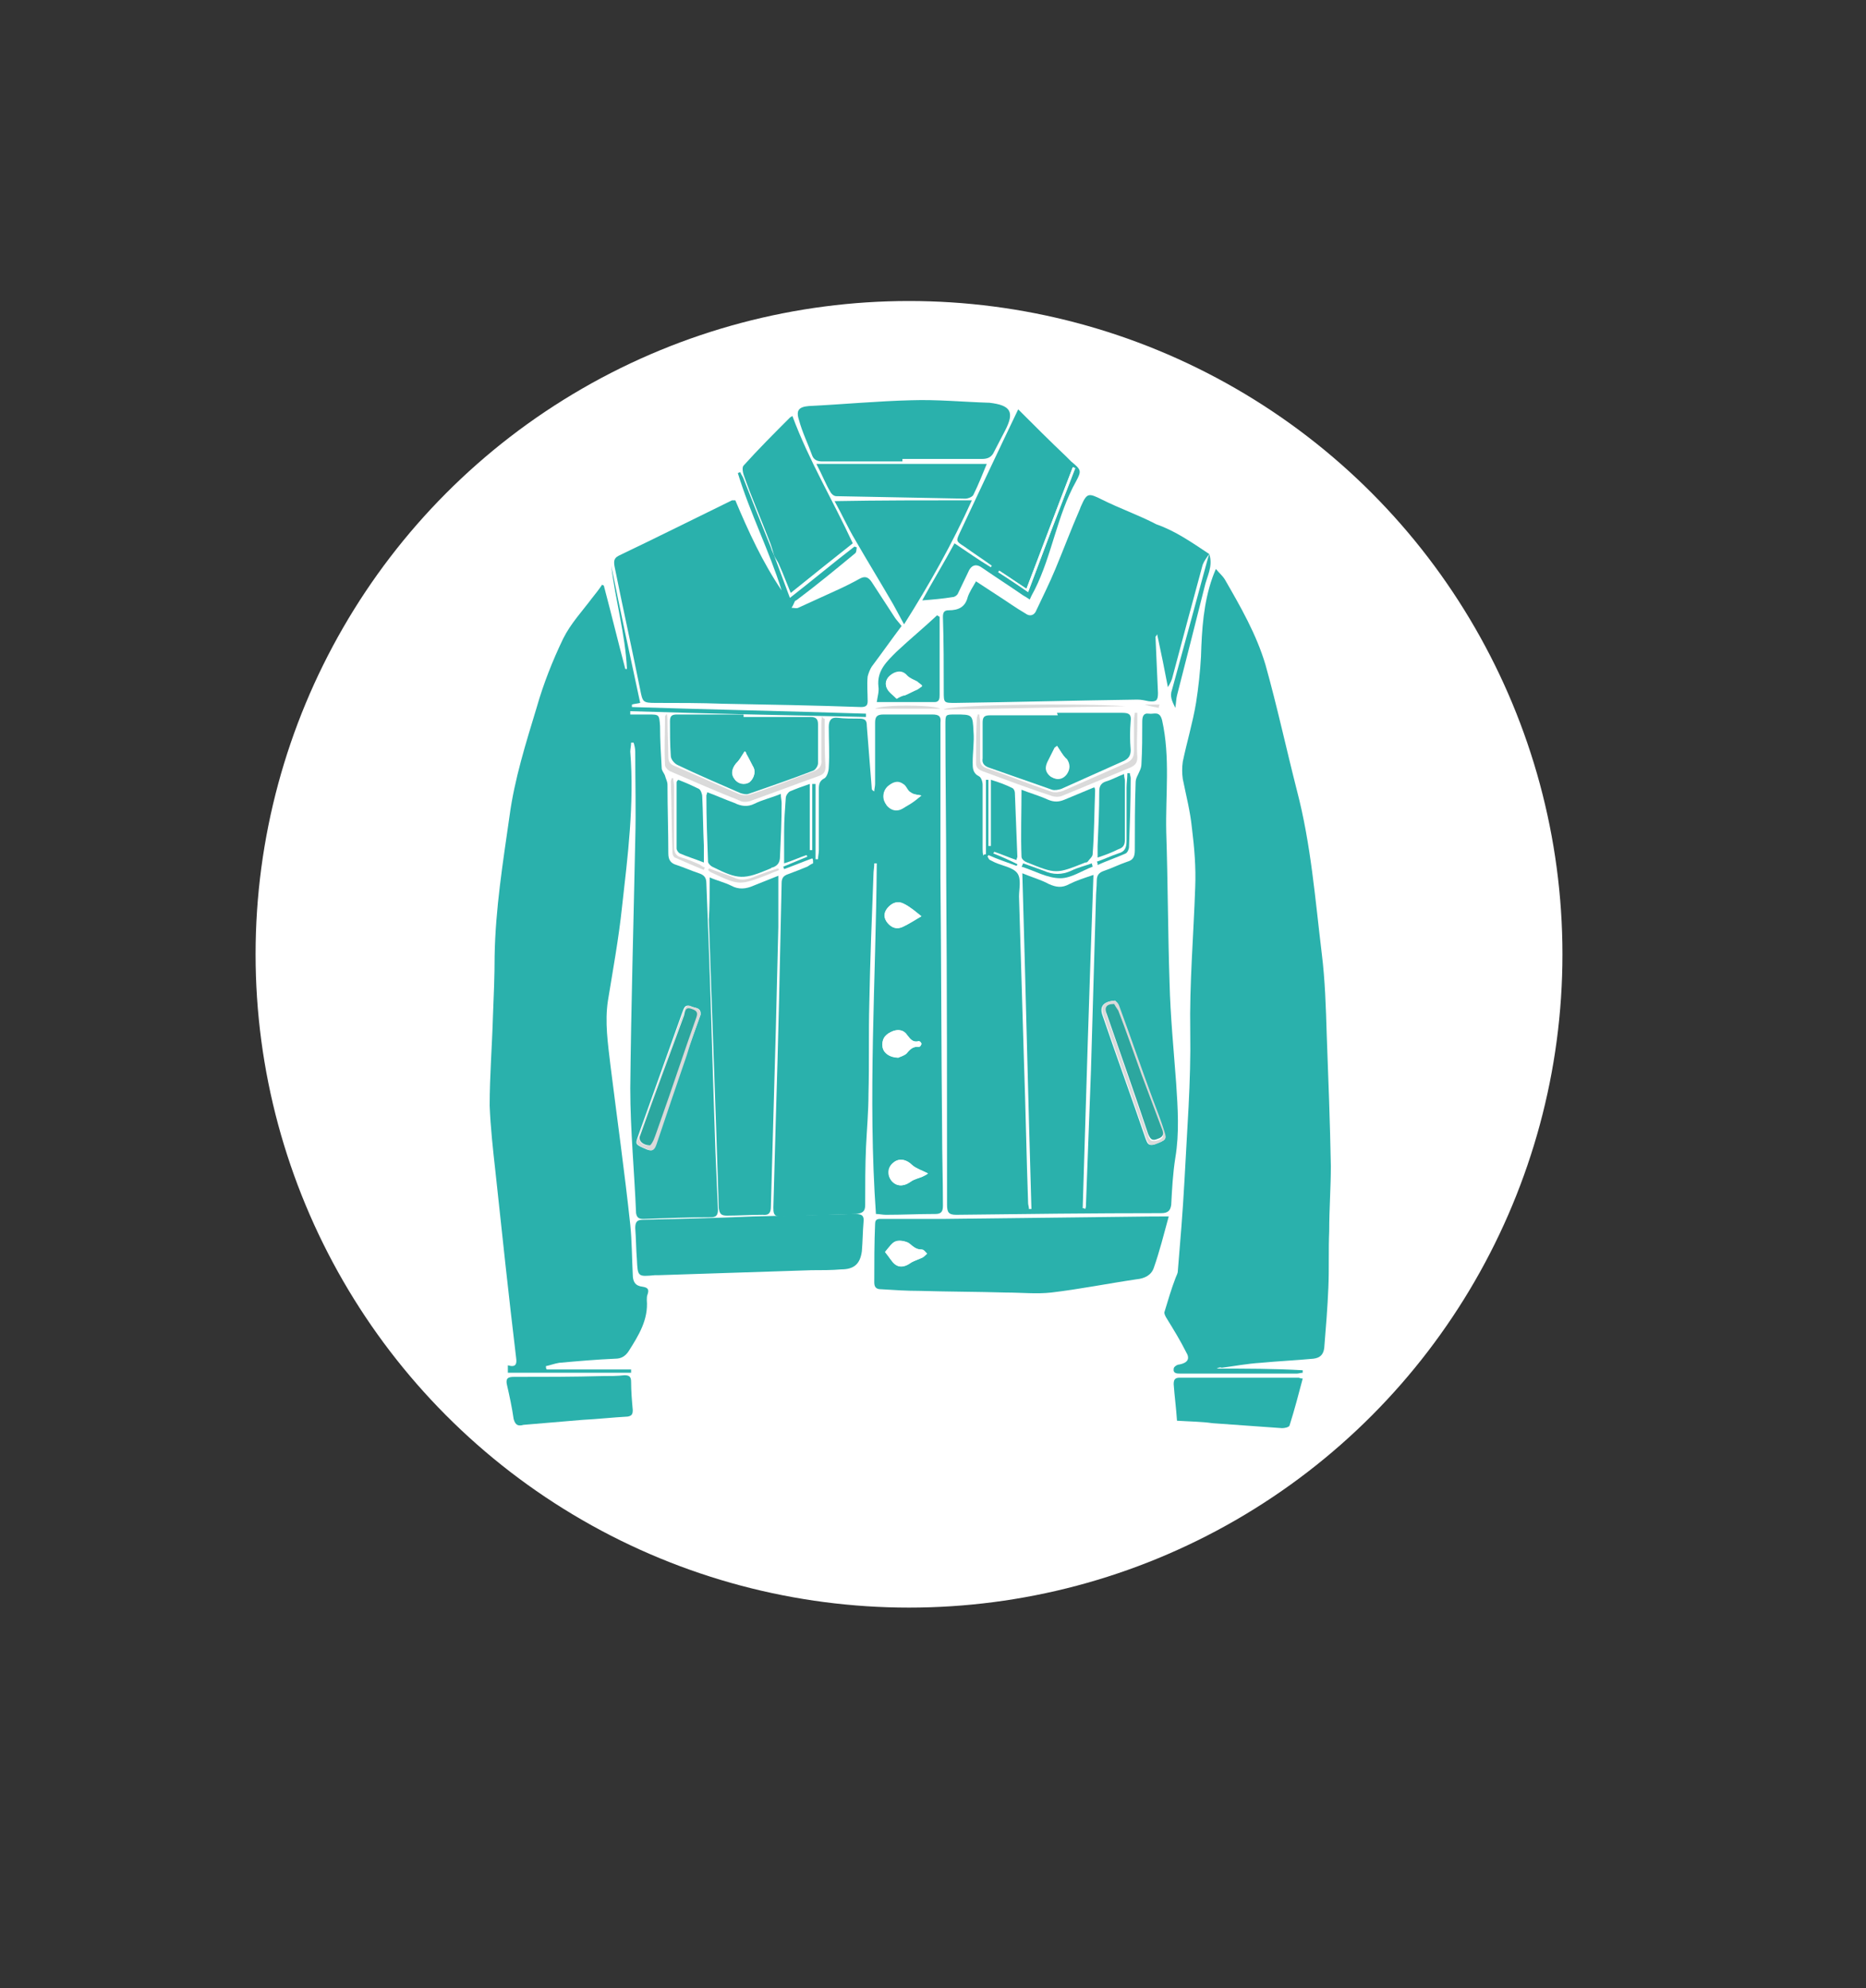 <?xml version="1.0" encoding="utf-8"?>
<!-- Generator: Adobe Illustrator 24.1.1, SVG Export Plug-In . SVG Version: 6.00 Build 0)  -->
<svg version="1.1" id="Capa_1" xmlns="http://www.w3.org/2000/svg" xmlns:xlink="http://www.w3.org/1999/xlink" x="0px" y="0px"
	 viewBox="0 0 225.6 240.4" style="enable-background:new 0 0 225.6 240.4;" xml:space="preserve">
<rect x="0" y="0" width="225.6" height="240.4" fill="#333333" stroke="none"/>
<style type="text/css">
	.st0{fill:#FFFFFF;}
	.st1{fill:#2AB1AC;}
	.st2{fill:#DADADA;}
	.st3{fill:#2CA79F;}
</style>
<circle class="st0" cx="109.9" cy="115.4" r="79"/>
<g>
	<path class="st1" d="M73,70.8c0.9,3.4,1.7,6.7,2.6,10.1c0.1,0,0.2,0,0.2,0c-0.2-4.2-1.4-8.3-1.9-12.5c1.1,5.5,2.3,11,3.5,16.6
		c-0.4,0.1-0.7,0.1-1,0.2c0,0.1,0,0.2,0,0.3c9.4,0.3,18.9,0.5,28.3,0.8c0,0.1,0,0.3,0,0.4c-9.5-0.2-19-0.4-28.5-0.7
		c0,0.1,0,0.3,0,0.4c0.7,0,1.4,0,2.2,0c1.3,0,1.3,0,1.4,1.4c0,1.7,0.1,3.4,0.2,5.1c0,0.3,0.3,0.6,0.4,0.9c0.1,0.4,0.3,0.7,0.3,1.1
		c0,2.8,0.1,5.6,0.1,8.3c0,0.8,0.3,1.2,1,1.4c0.9,0.3,1.8,0.7,2.7,1c0.6,0.2,0.9,0.5,0.9,1.2c0.1,2.6,0.2,5.2,0.3,7.8
		c0.3,8.2,0.5,16.5,0.8,24.7c0.1,2.3,0.2,4.6,0.3,7c0,0.6-0.2,0.9-0.8,0.9c-2.7,0-5.4,0.1-8.2,0.2c-0.5,0-0.8-0.1-0.9-0.7
		c-0.2-5-0.7-10.1-0.7-15.1c0.1-10,0.4-20,0.6-30c0.1-3.6,0-7.1,0-10.7c0-0.4-0.1-0.8-0.2-1.1c-0.1,0-0.2,0-0.3,0
		c0,0.4-0.1,0.8-0.1,1.1c0.5,6.3-0.3,12.6-1,18.8c-0.4,3.8-1.1,7.6-1.7,11.3c-0.4,2.6,0,5.2,0.3,7.8c0.8,6.4,1.7,12.8,2.4,19.3
		c0.2,2,0.2,4,0.3,6c0,0.9,0.3,1.4,1.2,1.5c0.6,0.1,0.8,0.3,0.6,0.9c-0.1,0.2-0.1,0.5-0.1,0.7c0.2,2.4-1,4.3-2.2,6.2
		c-0.4,0.6-0.9,0.9-1.6,0.9c-2.3,0.1-4.6,0.3-6.8,0.5c-0.6,0.1-1.1,0.3-1.6,0.4c0,0.1,0,0.3,0.1,0.4c3.4,0,6.8,0,10.2,0
		c0,0.1,0,0.2,0,0.4c-4.9,0-9.9,0-14.9,0c0-0.2,0-0.5,0-0.9c1,0.3,1.1-0.2,1-0.9c-0.9-7.5-1.7-15-2.5-22.5c-0.3-2.7-0.6-5.4-0.7-8
		c0-3.6,0.3-7.3,0.4-10.9c0.1-2.4,0.2-4.8,0.2-7.2c0.1-5.7,1-11.3,1.8-16.9c0.6-4.5,2-8.9,3.3-13.2c0.8-2.8,1.9-5.6,3.2-8.3
		c0.9-1.8,2.3-3.3,3.5-4.9c0.4-0.5,0.8-1,1.2-1.6C72.8,70.7,72.9,70.8,73,70.8z M84.7,122.7c0.1-0.9-0.7-0.8-1.2-1
		c-0.7-0.3-0.8,0.2-1,0.7c-1.8,5-3.6,10.1-5.4,15.1c-0.3,0.9-0.3,0.9,1.1,1.5c0.8,0.3,0.9-0.1,1.1-0.7c1.2-3.5,2.4-7,3.6-10.6
		C83.5,126,84.1,124.4,84.7,122.7z"/>
	<path class="st1" d="M147.1,165.5c3.5,0,7,0,10.4,0.2c0,0.1,0,0.2,0,0.3c-0.2,0-0.5,0.1-0.7,0.1c-4.7,0-9.4,0-14.1,0
		c-0.4,0-0.9,0-0.8-0.6c0-0.2,0.4-0.5,0.7-0.5c1-0.2,1.3-0.7,0.8-1.5c-0.7-1.4-1.5-2.7-2.3-4c-0.2-0.3-0.4-0.7-0.3-0.9
		c0.4-1.3,0.8-2.7,1.3-4c0.1-0.3,0.3-0.6,0.3-0.9c0.3-3.6,0.6-7.2,0.8-10.9c0.3-6,0.8-12,0.7-18c-0.1-5.9,0.4-11.6,0.6-17.5
		c0.1-2.4-0.1-4.8-0.4-7.2c-0.2-2-0.7-3.9-1.1-5.9c-0.1-0.7-0.1-1.4,0-2.1c0.5-2.4,1.2-4.7,1.6-7.1c0.3-1.9,0.5-3.8,0.6-5.6
		c0.1-3.3,0.3-6.5,1.4-9.6c0.1-0.3,0.2-0.5,0.4-1c0.4,0.5,0.8,0.8,1.1,1.3c1.9,3.3,3.8,6.6,4.9,10.3c1.4,5,2.5,10.1,3.8,15.2
		c1.7,6.5,2.2,13.1,3,19.7c0.4,3.2,0.5,6.5,0.6,9.8c0.2,5.3,0.4,10.6,0.5,15.9c0,2.6-0.2,5.2-0.2,7.9c-0.1,2.3,0,4.5-0.1,6.8
		c-0.1,2.4-0.3,4.9-0.5,7.3c-0.1,0.8-0.5,1.2-1.3,1.3c-2.1,0.2-4.3,0.3-6.4,0.5c-1.6,0.1-3.2,0.4-4.7,0.6
		C147.5,165.3,147.3,165.4,147.1,165.5z"/>
	<path class="st1" d="M119.2,103.3c0-3,0-6,0-9c0.1,0,0.2,0,0.3,0c0,2.7,0,5.3,0,8c0.1,0,0.2,0,0.3,0c0-2.6,0-5.2,0-8
		c1,0.3,1.8,0.6,2.6,1c0.2,0.1,0.3,0.4,0.3,0.6c0.1,2.6,0.2,5.1,0.3,7.7c0,0.1-0.1,0.2-0.1,0.4c-0.9-0.3-1.8-0.7-2.7-1
		c0,0.1-0.1,0.1-0.1,0.2c1,0.4,1.9,0.8,2.9,1.3c0,0.1-0.1,0.2-0.1,0.2c-1.1-0.4-2.3-0.8-3.4-1.3c0,0.1-0.1,0.1-0.1,0.2
		c0.1,0.1,0.1,0.3,0.3,0.4c0.2,0.1,0.4,0.2,0.6,0.3c0.9,0.4,2.2,0.6,2.7,1.3c0.5,0.7,0.2,1.9,0.2,2.8c0.2,6.7,0.4,13.3,0.6,20
		c0.2,5.7,0.3,11.4,0.5,17.1c0,0.2,0.1,0.4,0.1,0.7c0.1,0,0.2,0,0.3,0c-0.4-13.5-0.7-27-1.1-40.6c1.2,0.5,2.3,0.8,3.2,1.3
		c0.9,0.4,1.6,0.5,2.5,0c0.8-0.4,1.7-0.7,2.9-1.1c-0.5,13.6-0.9,26.9-1.3,40.3c0.1,0,0.2,0,0.3,0.1c0.1-0.2,0.1-0.4,0.1-0.7
		c0.2-5.4,0.4-10.7,0.6-16.1c0.2-6.9,0.4-13.8,0.6-20.7c0-0.7,0.1-1.5,0.1-2.2c0-0.7,0.3-1,0.9-1.2c0.9-0.3,1.9-0.8,2.8-1.1
		c0.7-0.2,0.9-0.6,0.9-1.4c0-2.7,0-5.5,0.1-8.2c0-0.5,0.3-0.9,0.5-1.4c0.1-0.2,0.2-0.5,0.2-0.8c0.1-1.7,0.1-3.4,0.1-5.1
		c0-0.6,0.1-1.1,0.8-1c0.6,0.1,1.3-0.4,1.6,0.8c1,4.5,0.4,9,0.5,13.5c0.2,6.1,0.2,12.2,0.4,18.2c0.1,4.1,0.5,8.1,0.8,12.2
		c0.2,3,0.4,6-0.1,9c-0.3,1.9-0.4,3.8-0.5,5.7c-0.1,0.7-0.4,1-1.2,1c-8.3,0-16.6,0.1-24.8,0.2c-0.9,0-1.1-0.3-1.1-1.2
		c0-13,0-26-0.1-39.1c0-6.3-0.1-12.6-0.1-19c0-1.2,0-1.2,1.2-1.2c2.1,0,2.1,0,2.2,2.1c0.1,1.2-0.1,2.4-0.1,3.7c0,0.7,0,1.3,0.8,1.7
		c0.2,0.1,0.4,0.6,0.4,1c0,2.6,0,5.1,0,7.7c0,0.3,0,0.6,0.1,0.9C118.9,103.3,119.1,103.3,119.2,103.3z M134.8,121
		c-1.4,0.1-1.9,0.7-1.5,1.8c1.7,5,3.5,9.9,5.2,14.9c0.2,0.5,0.3,0.9,1,0.7c1.4-0.5,1.6-0.6,1.2-1.5c-0.5-1.3-0.9-2.6-1.4-3.9
		c-1.4-3.8-2.7-7.6-4.1-11.4C135.2,121.3,134.9,121.1,134.8,121z"/>
	<path class="st1" d="M98.2,103.8c-1.1,0.4-2.3,0.9-3.4,1.3c0-0.1-0.1-0.2-0.1-0.3c1-0.4,1.9-0.8,2.9-1.2c0-0.1-0.1-0.2-0.1-0.2
		c-0.9,0.3-1.7,0.7-2.7,1c0-1.4,0-2.6,0-3.8c0-1.4,0.1-2.7,0.2-4.1c0-0.3,0.3-0.7,0.5-0.8c0.7-0.3,1.5-0.6,2.4-0.9c0,2.8,0,5.4,0,8
		c0.1,0,0.2,0,0.3,0c0-2.7,0-5.3,0-8c0.1,0,0.3,0,0.4,0c0,3,0,6.1,0,9.1c0.1,0,0.2,0,0.3,0c0-0.4,0.1-0.7,0.1-1.1c0-2.5,0-4.9,0-7.4
		c0-0.6,0.1-1,0.7-1.3c0.3-0.2,0.5-0.9,0.5-1.3c0.1-1.6,0-3.3,0-4.9c0-0.8,0.3-1.2,1.1-1.1c0.8,0.1,1.7,0.1,2.6,0.1
		c0.7,0,0.9,0.2,0.9,0.9c0.2,2.5,0.4,5.1,0.6,7.6c0,0.1,0.1,0.2,0.3,0.3c0-0.3,0.1-0.6,0.1-0.9c0-2.5,0-5,0-7.4c0-0.7,0.2-1,1-1
		c2,0,3.9,0,5.9,0c0.8,0,1.1,0.2,1,1c0,6.2,0,12.5,0,18.7c0.1,10.2,0.1,20.3,0.2,30.5c0,3.1,0.1,6.1,0.1,9.2c0,0.7-0.2,1-0.9,1
		c-2,0-4,0.1-6,0.1c-0.4,0-0.8-0.1-1.2-0.1c-1-14.2,0-28.3,0.1-42.4c-0.1,0-0.2,0-0.3,0c0,0.5-0.1,0.9-0.1,1.4
		c-0.2,5.2-0.4,10.3-0.5,15.5c-0.1,3.7,0,7.3-0.1,11c0,2.1-0.2,4.3-0.3,6.4c-0.1,2.3-0.1,4.6-0.1,7c0,0.8-0.3,1-1.1,1.1
		c-3.1,0.1-6.1,0.2-9.2,0.3c-0.8,0-0.8-0.5-0.8-1.1c0.1-3.6,0.2-7.2,0.3-10.8c0.3-9.5,0.5-18.9,0.7-28.4c0-0.6,0.2-0.9,0.8-1.1
		c0.8-0.3,1.6-0.6,2.3-0.9c0.2-0.1,0.4-0.3,0.7-0.4C98.3,104,98.3,103.9,98.2,103.8z M111.4,96.2c-0.5-0.1-0.9-0.1-1.3-0.4
		c-0.4-0.2-0.5-0.8-0.9-1c-0.7-0.5-1.3-0.2-1.9,0.3c-0.6,0.6-0.7,1.6-0.1,2.2c0.5,0.6,1.2,0.8,1.9,0.4
		C109.9,97.4,110.6,96.9,111.4,96.2z M112.2,141.9c-0.8-0.4-1.5-0.6-1.9-1c-0.7-0.7-1.6-0.9-2.3-0.3c-0.6,0.6-0.7,1.6-0.2,2.2
		c0.6,0.7,1.4,0.7,2.3,0.1c0.4-0.3,0.9-0.4,1.4-0.6C111.7,142.2,112,142.1,112.2,141.9z M108.6,127.9c0.2-0.1,0.7-0.2,1-0.5
		c0.4-0.5,0.8-0.9,1.5-0.8c0.1,0,0.3-0.2,0.3-0.4c0-0.1-0.2-0.3-0.3-0.3c-0.7,0.2-1-0.2-1.4-0.7c-0.5-0.7-1.2-0.8-2-0.4
		c-0.8,0.4-1.1,0.9-1,1.8C106.8,127.3,107.5,127.8,108.6,127.9z M111.4,110.8c-0.7-0.5-1.3-1.1-2.1-1.5c-0.7-0.4-1.4-0.2-2,0.5
		c-0.5,0.6-0.4,1.3,0,1.8c0.5,0.6,1.1,0.8,1.8,0.5C110,111.7,110.7,111.2,111.4,110.8z"/>
	<path class="st1" d="M93.6,67.2c0.6,1.6,1.2,3.2,1.9,5.1c2.7-2.1,5.2-4.2,7.8-6.2c0.1,0,0.2,0.1,0.3,0.1c-0.1,0.2,0,0.5-0.2,0.7
		c-2.3,1.9-4.6,3.8-7,5.6c-0.1,0.1-0.2,0.1-0.3,0.2c-0.1,0.2-0.2,0.5-0.4,0.8c0.3,0,0.6,0.1,0.8,0c1.5-0.7,3.1-1.4,4.6-2.1
		c0.9-0.4,1.9-0.9,2.8-1.4c0.7-0.4,1.1-0.2,1.5,0.4c0.9,1.4,1.9,2.9,2.8,4.3c0.2,0.3,0.5,0.6,0.8,1c-1.2,1.6-2.4,3.3-3.6,4.9
		c-0.2,0.3-0.4,0.8-0.5,1.2c-0.1,1,0,2,0,3c0,0.5-0.2,0.7-0.8,0.7c-5.6-0.2-11.1-0.3-16.7-0.4c-2.7-0.1-5.4-0.1-8.1-0.1
		c-1.6,0-1.6-0.1-1.9-1.6c-1-5-2.1-9.9-3.1-14.9c-0.1-0.6-0.1-1,0.5-1.3c4.6-2.2,9.2-4.5,13.7-6.7c0.1,0,0.2,0,0.4,0
		c1.6,3.8,3.3,7.5,5.6,10.9c-1.5-4.8-3.8-9.3-5.3-14.2c0.1,0,0.2-0.1,0.3-0.1c0.1,0.3,0.3,0.5,0.4,0.8c1.1,2.8,2.2,5.6,3.3,8.3
		C93.3,66.6,93.5,66.9,93.6,67.2L93.6,67.2z"/>
	<path class="st1" d="M146.2,67c-0.3,0.4-0.6,0.8-0.8,1.3c-1.2,4.4-2.4,8.9-3.6,13.4c-0.1,0.5-0.3,0.9-0.6,1.4
		c-0.4-2.1-0.8-4.1-1.3-6.4c-0.1,0.2-0.2,0.3-0.2,0.3c0.1,2.3,0.2,4.5,0.3,6.8c0,0.9-0.2,1.1-1.1,1c-0.5-0.1-0.9-0.2-1.4-0.2
		c-7.3,0.1-14.7,0.3-22,0.4c-1.4,0-1.4,0-1.4-1.4c0-3,0-6-0.1-9c0-0.6,0.2-0.8,0.7-0.8c1.2,0,2-0.4,2.3-1.6c0.2-0.6,0.6-1.2,1-1.9
		c0.9,0.6,1.7,1.1,2.6,1.7c1.1,0.7,2.2,1.5,3.4,2.2c0.4,0.3,0.9,0.3,1.2-0.2c0.8-1.7,1.7-3.5,2.4-5.2c1-2.4,1.9-4.8,2.9-7.1
		c0.1-0.2,0.1-0.3,0.2-0.5c0.7-1.6,0.9-1.6,2.5-0.8c2.2,1.1,4.5,1.9,6.6,3C142.1,64.2,144.1,65.6,146.2,67L146.2,67z"/>
	<path class="st1" d="M85.8,106.1c0.9,0.4,1.8,0.6,2.6,1c0.9,0.5,1.8,0.4,2.7,0c1-0.4,2-0.8,3-1.2c0,2.2,0,4.2,0,6.2
		c-0.1,4.1-0.2,8.2-0.3,12.3c-0.2,7.2-0.4,14.3-0.6,21.5c0,0.7-0.2,1.1-1,1c-1.4,0-2.9,0.1-4.3,0.1c-0.7,0-0.9-0.2-1-0.9
		c-0.1-3.1-0.2-6.1-0.3-9.2c-0.3-8.6-0.6-17.1-0.9-25.7C85.8,109.6,85.8,107.9,85.8,106.1z"/>
	<path class="st1" d="M141.3,147.1c-0.6,2.2-1.1,4.2-1.8,6.2c-0.3,0.9-1.1,1.3-2.1,1.4c-3.4,0.5-6.9,1.2-10.3,1.6
		c-1.8,0.2-3.6,0-5.5,0c-3.5-0.1-7-0.1-10.4-0.2c-1.6,0-3.1-0.1-4.7-0.2c-0.5,0-0.8-0.2-0.8-0.8c0-2.4,0-4.8,0.1-7.1
		c0-0.7,0.5-0.6,0.9-0.6c2.4,0,4.8,0,7.2,0c8.5-0.1,17-0.2,25.5-0.3C140,147.1,140.5,147.1,141.3,147.1z M107,151.4
		c0.5,0.6,0.8,1.2,1.2,1.5c0.5,0.4,1.1,0.3,1.7-0.1c0.4-0.3,1-0.4,1.5-0.7c0.2-0.1,0.4-0.3,0.6-0.5c-0.2-0.2-0.4-0.5-0.6-0.5
		c-0.7,0-1-0.3-1.5-0.7c-0.4-0.3-1.1-0.5-1.6-0.3C107.9,150.2,107.5,150.8,107,151.4z"/>
	<path class="st1" d="M123.1,49.5c2,2,3.9,3.9,5.8,5.7c0.2,0.2,0.4,0.4,0.6,0.6c1.2,1,1.3,1.1,0.6,2.4c-2.3,4.1-2.9,8.9-5,13.1
		c-0.2,0.4-0.4,0.7-0.6,1.2c-0.3-0.2-0.6-0.4-0.8-0.5c-1.6-1.1-3.3-2.2-4.9-3.3c-0.8-0.6-1.4-0.4-1.8,0.6c-0.4,0.8-0.8,1.7-1.2,2.5
		c-0.1,0.2-0.4,0.4-0.6,0.4c-1.2,0.2-2.4,0.3-3.7,0.4c1.2-2.2,2.6-4.5,3.9-6.9c1.5,1,2.9,2,4.4,2.9c0-0.1,0.1-0.1,0.1-0.2
		c-1.1-0.8-2.2-1.5-3.3-2.3c-1.1-0.7-1-0.7-0.5-1.8C118.4,59.4,120.7,54.5,123.1,49.5z M124.3,71.6c1.9-5.1,3.8-10.1,5.7-15
		c-0.1,0-0.2-0.1-0.3-0.1c-1.9,4.9-3.7,9.8-5.6,14.7c-1.2-0.8-2.2-1.5-3.3-2.2c0,0.1-0.1,0.1-0.1,0.2
		C121.9,69.9,123,70.7,124.3,71.6z"/>
	<path class="st1" d="M98.1,153.6c-6.1,0.2-12.3,0.4-18.4,0.6c-0.2,0-0.3,0-0.5,0c-2.1,0.2-2.1,0.2-2.2-1.9
		c-0.1-1.2-0.1-2.5-0.2-3.8c0-0.7,0.2-1,0.9-1c4.4-0.1,8.8-0.2,13.3-0.4c4.2-0.1,8.3-0.2,12.4-0.3c0.8,0,1.1,0.2,1,1
		c-0.1,1.2-0.1,2.3-0.2,3.5c-0.2,1.5-0.9,2.2-2.5,2.2C100.6,153.6,99.3,153.6,98.1,153.6C98.1,153.6,98.1,153.6,98.1,153.6z"/>
	<path class="st1" d="M109.1,55.8c-3.2,0-6.5,0-9.7,0c-0.6,0-1-0.2-1.2-0.7c-0.5-1.4-1.2-2.8-1.6-4.3c-0.4-1.2,0-1.6,1.2-1.7
		c4.1-0.2,8.3-0.6,12.4-0.7c3.1-0.1,6.2,0.2,9.3,0.3c0,0,0.1,0,0.1,0c2.6,0.3,3.1,1.1,1.9,3.4c-0.4,0.8-0.9,1.7-1.3,2.5
		c-0.3,0.7-0.8,0.9-1.5,0.9c-3.2,0-6.4,0-9.6,0C109.1,55.7,109.1,55.7,109.1,55.8z"/>
	<path class="st1" d="M93.6,67.2c-0.2-0.7-0.4-1.4-0.7-2.1c-1-2.6-2.1-5.1-3-7.7c-0.1-0.3-0.2-0.9,0-1.1c1.8-2,3.7-3.9,5.6-5.8
		c0.1-0.1,0.2-0.1,0.3-0.2c2,5.4,4.9,10.2,7.3,15.4c-2.4,1.9-4.9,3.9-7.5,6c-0.5-1.2-0.9-2.3-1.4-3.4C94.1,68,93.8,67.6,93.6,67.2
		C93.6,67.2,93.6,67.2,93.6,67.2z"/>
	<path class="st1" d="M89.9,86.7c2.7,0,5.4,0,8.1,0c0.7,0,0.9,0.3,0.9,0.9c0,1.6,0,3.1,0,4.7c0,0.3-0.3,0.8-0.6,0.9
		c-2.6,1-5.2,1.9-7.8,2.8c-0.3,0.1-0.7,0-1-0.1c-2.5-1.1-5.1-2.2-7.6-3.4c-0.4-0.2-0.8-0.7-0.8-1.1C81,90,81,88.6,81,87.2
		c0-0.7,0.3-0.8,0.9-0.8c2.7,0,5.4,0,8,0C89.9,86.5,89.9,86.6,89.9,86.7z M90,90.9c-0.4,0.6-0.6,1.1-1,1.4c-0.5,0.6-0.6,1.3-0.2,1.9
		c0.4,0.6,1.2,0.7,1.8,0.4c0.5-0.4,0.8-1.2,0.5-1.8c-0.3-0.6-0.6-1.2-0.9-1.7C90.2,90.9,90,90.8,90,90.9z"/>
	<path class="st1" d="M117.5,60.5c-2.4,5.3-5.1,10.1-8.2,15c-0.5-0.9-0.9-1.7-1.3-2.4c-1.5-2.6-3.1-5.2-4.6-7.8
		c-0.9-1.5-1.6-3.1-2.5-4.7C106.4,60.5,111.8,60.5,117.5,60.5z"/>
	<path class="st1" d="M127.8,86.2c2.6,0,5.3,0,7.9,0c0.8,0,1.1,0.2,1,1c-0.1,1.2-0.1,2.3,0,3.5c0,0.6-0.2,1-0.8,1.3
		c-2.5,1.1-5.1,2.3-7.6,3.4c-0.3,0.1-0.8,0.2-1.1,0.1c-2.6-0.9-5.1-1.8-7.7-2.7c-0.5-0.2-0.8-0.5-0.7-1.1c0-1.4,0-2.9,0-4.3
		c0-0.7,0.2-0.9,0.9-0.9c2.7,0,5.4,0,8.2,0C127.8,86.3,127.8,86.2,127.8,86.2z M127.8,90.2c0,0-0.1,0-0.2,0.2
		c-0.3,0.6-0.7,1.2-0.9,1.8c-0.3,0.7-0.2,1.3,0.4,1.7c0.6,0.5,1.4,0.4,1.9-0.3c0.4-0.6,0.4-1.2,0-1.8
		C128.5,91.4,128.2,90.8,127.8,90.2z"/>
	<path class="st1" d="M142.3,171.8c-0.1-1.5-0.3-3-0.4-4.4c0-0.5,0.1-0.8,0.7-0.8c4.8,0,9.6,0,14.4,0c0.1,0,0.2,0.1,0.5,0.1
		c-0.5,1.9-1,3.8-1.6,5.7c-0.1,0.2-0.6,0.3-0.9,0.3c-2.8-0.2-5.6-0.4-8.4-0.6C145.2,171.9,143.8,171.9,142.3,171.8z"/>
	<path class="st1" d="M63.3,172.3c-0.7,0.2-1,0-1.2-0.7c-0.2-1.4-0.5-2.8-0.8-4.1c-0.2-0.8,0.1-1,0.8-1c3.6,0,7.2,0,10.8-0.1
		c0.9,0,1.8,0,2.6-0.1c0.6,0,0.8,0.2,0.8,0.8c0,1.1,0.1,2.3,0.2,3.4c0,0.5-0.1,0.7-0.6,0.8c-1.8,0.1-3.6,0.3-5.5,0.4
		C68,171.9,65.6,172.1,63.3,172.3z"/>
	<path class="st1" d="M85.5,95.8c1.1,0.4,2.2,0.9,3.3,1.3c0.8,0.4,1.6,0.5,2.4,0.1c1-0.5,2-0.7,3.2-1.2c0,0.5,0.1,0.8,0.1,1.1
		c0,2.2-0.1,4.3-0.2,6.5c0,0.7-0.3,1.1-0.9,1.3c-0.1,0-0.1,0-0.2,0.1c-3.3,1.4-3.9,1.4-7.1-0.2c-0.2-0.1-0.5-0.4-0.5-0.6
		c-0.1-2.7-0.2-5.3-0.2-8C85.4,96.1,85.5,96,85.5,95.8z"/>
	<path class="st1" d="M123.5,95.5c1,0.4,2.1,0.7,3.2,1.2c0.7,0.3,1.3,0.3,2,0c1.2-0.5,2.4-1,3.6-1.5c0.1,0.2,0.1,0.3,0.1,0.4
		c-0.1,2.6-0.1,5.1-0.3,7.7c0,0.3-0.4,0.6-0.6,0.9c-0.1,0.1-0.2,0.1-0.3,0.1c-3.5,1.4-3.5,1.4-7,0c-0.3-0.1-0.7-0.4-0.7-0.7
		C123.4,101,123.5,98.3,123.5,95.5z"/>
	<path class="st1" d="M98.7,56.1c7,0,13.8,0,20.6,0c-0.5,1.2-1,2.5-1.6,3.7c-0.1,0.3-0.7,0.5-1,0.5c-5.2-0.1-10.4-0.2-15.6-0.3
		c-0.3,0-0.6-0.3-0.7-0.5C99.8,58.5,99.4,57.4,98.7,56.1z"/>
	<path class="st1" d="M113.6,74.6c0,1.3,0,2.6,0,3.9c0,1.8,0,3.7,0,5.5c0,0.4,0,0.9-0.6,0.9c-2.3,0-4.6,0-7,0
		c0.1-0.7,0.3-1.3,0.2-1.9c-0.2-1.9,1-3,2.2-4.2c1.6-1.5,3.3-2.9,4.9-4.4C113.4,74.5,113.5,74.5,113.6,74.6z M108.4,84.5
		c0.5-0.3,0.8-0.4,1-0.5c0.5-0.2,1-0.4,1.5-0.7c0.2-0.1,0.4-0.3,0.6-0.4c-0.2-0.2-0.4-0.3-0.6-0.5c-0.4-0.2-0.9-0.4-1.2-0.7
		c-0.5-0.6-1.1-0.6-1.7-0.3c-0.7,0.4-1.1,1-0.8,1.7C107.5,83.7,108,84,108.4,84.5z"/>
	<path class="st1" d="M82,94.3c0.8,0.3,1.7,0.7,2.5,1.1c0.2,0.1,0.4,0.6,0.4,0.9c0.1,2,0.1,4,0.2,6c0,0.6,0,1.2,0,2
		c-1-0.4-2-0.7-2.9-1.1c-0.2-0.1-0.4-0.4-0.4-0.6c0-2.7,0-5.4,0-8C81.8,94.5,81.9,94.4,82,94.3z"/>
	<path class="st1" d="M132.7,103.7c0-0.5,0-0.9,0-1.4c0.1-2.2,0.2-4.4,0.2-6.6c0-0.6,0.2-1,0.8-1.2c0.7-0.2,1.4-0.6,2.2-0.9
		c0,0.4,0.1,0.6,0.1,0.8c0,2.4,0,4.8,0,7.1c0,0.7-0.2,1-0.8,1.2C134.4,103.1,133.6,103.4,132.7,103.7z"/>
	<path class="st2" d="M118.4,86.4c0,0.3,0.1,0.6,0.1,0.9c0,1.5,0,3,0,4.5c0,0.6,0.2,0.9,0.8,1.1c2.6,0.9,5.1,1.9,7.7,2.8
		c0.5,0.2,1.1,0.1,1.6-0.1c2.5-1.1,5-2.2,7.5-3.3c0.7-0.3,1-0.7,1-1.5c0-1.3,0-2.5,0-3.8c0-0.3,0.1-0.6,0.1-0.8c0.1,0,0.2,0,0.3,0
		c0,0.3,0,0.7,0,1c0,1.5-0.1,2.9,0,4.4c0,0.6-0.2,0.9-0.8,1.2c-2.7,1.1-5.5,2.3-8.2,3.4c-0.4,0.2-1,0.2-1.5,0
		c-2.7-0.9-5.4-1.9-8.1-2.9c-0.5-0.2-0.9-0.4-0.9-1c0-1.8,0-3.6,0.1-5.4c0-0.2,0.1-0.3,0.1-0.5C118.3,86.4,118.3,86.4,118.4,86.4z"
		/>
	<path class="st2" d="M99.7,86.9c0,0.4,0,0.8,0,1.2c0,1.5,0,3.1,0.1,4.6c0,0.6-0.2,0.9-0.7,1.1c-2.8,1-5.7,2.1-8.5,3.1
		c-0.4,0.1-0.9,0.1-1.2-0.1c-2.8-1.1-5.5-2.3-8.3-3.5c-0.3-0.1-0.7-0.5-0.7-0.8c-0.1-2,0-3.9,0-5.9c0,0,0.1-0.1,0.2-0.3
		c0.1,0.3,0.1,0.6,0.1,0.8c0,1.5,0.1,2.9,0.1,4.4c0,0.6,0.2,0.9,0.7,1.1c2.6,1.1,5.2,2.3,7.8,3.4c0.5,0.2,1.1,0.2,1.6,0
		c2.5-0.8,4.9-1.8,7.4-2.7c0.8-0.3,1.1-0.7,1-1.5c0-1.4,0-2.8,0-4.2c0-0.3,0-0.6,0.1-1C99.5,86.9,99.6,86.9,99.7,86.9z"/>
	<path class="st1" d="M146.2,67c0.5,1.5-0.3,2.7-0.6,4.1c-1.1,4.4-2.2,8.7-3.3,13c-0.1,0.4-0.1,0.8-0.2,1.5
		c-0.4-0.8-0.7-1.4-0.4-2.2c1.4-5.1,2.8-10.2,4.2-15.4C146,67.6,146.1,67.3,146.2,67C146.2,67,146.2,67,146.2,67z"/>
	<path class="st2" d="M136.1,85.4c-7.3,0.1-14.5,0.3-22,0.4C114.7,85.2,130.5,85,136.1,85.4z"/>
	<path class="st1" d="M132.6,104.2c0.9-0.3,1.7-0.7,2.6-1c0.8-0.2,1-0.7,1-1.5c0-2.1,0-4.3,0-6.4c0-0.6,0.1-1.2,0.1-1.8
		c0.1,0,0.2,0,0.3,0c0,0.2,0.1,0.4,0.1,0.6c0,2.8-0.1,5.5-0.2,8.3c0,0.3-0.2,0.7-0.4,0.8c-1.1,0.5-2.3,0.9-3.4,1.4
		C132.7,104.4,132.7,104.3,132.6,104.2z"/>
	<path class="st2" d="M81.4,94.1c0,0.3,0.1,0.7,0.1,1c0,2.4,0,4.9,0,7.3c0,0.7,0.2,1.1,0.9,1.3c0.7,0.2,1.4,0.5,2.1,0.8
		c0.2,0.1,0.4,0.3,0.7,0.4c0,0.1-0.1,0.2-0.1,0.3c-1.2-0.5-2.4-1-3.5-1.5c-0.2-0.1-0.3-0.4-0.3-0.6c-0.1-2.9-0.1-5.7-0.2-8.6
		c0-0.1,0.1-0.3,0.1-0.4C81.3,94.1,81.3,94.1,81.4,94.1z"/>
	<path class="st2" d="M105.8,85.7c0.8-0.5,6.9-0.5,7.9,0C111,85.7,108.5,85.7,105.8,85.7z"/>
	<path class="st1" d="M123.7,104.4c0.8,0.3,1.7,0.6,2.5,0.9c1.1,0.5,2.2,0.5,3.3,0c0.8-0.4,1.7-0.6,2.5-0.9c0,0.1,0.1,0.3,0.1,0.4
		c-1.3,0.5-2.6,1.4-3.9,1.4c-1.6,0-3.1-0.9-4.7-1.4C123.6,104.7,123.6,104.6,123.7,104.4z"/>
	<path class="st2" d="M85.7,105c1,0.4,2,0.7,3,1.1c0.8,0.4,1.5,0.3,2.3,0c1-0.4,2.1-0.8,3.1-1.1c0,0.1,0.1,0.2,0.1,0.2
		c-0.4,0.2-0.8,0.3-1.2,0.5c-3.6,1.4-3.6,1.4-7-0.2c-0.2-0.1-0.3-0.2-0.4-0.3C85.6,105.2,85.7,105.1,85.7,105z"/>
	<path class="st2" d="M140.1,85.6c-0.5-0.1-1.1-0.2-1.7-0.4c0.7,0,1.2,0,1.8,0C140.1,85.4,140.1,85.5,140.1,85.6z"/>
	<path class="st2" d="M84.7,122.7c-0.6,1.7-1.2,3.3-1.7,5c-1.2,3.5-2.4,7-3.6,10.6c-0.2,0.6-0.4,1-1.1,0.7c-1.4-0.6-1.5-0.6-1.1-1.5
		c1.8-5,3.6-10,5.4-15.1c0.2-0.5,0.4-1,1-0.7C83.9,121.9,84.7,121.8,84.7,122.7z M78.6,138.5c0.1-0.1,0.2-0.3,0.3-0.5
		c0.3-0.7,0.5-1.5,0.8-2.2c1.5-4.2,2.9-8.5,4.4-12.7c0.2-0.7,0-0.9-0.6-1c-0.8-0.3-0.8,0.4-0.9,0.8c-1.8,4.8-3.5,9.6-5.3,14.5
		C77.1,138,77.7,138.6,78.6,138.5z"/>
	<path class="st2" d="M134.8,121c0.1,0.1,0.4,0.3,0.5,0.6c1.4,3.8,2.7,7.6,4.1,11.4c0.5,1.3,1,2.6,1.4,3.9c0.3,0.9,0.1,1-1.2,1.5
		c-0.7,0.2-0.8-0.2-1-0.7c-1.7-5-3.5-9.9-5.2-14.9C133,121.7,133.4,121.1,134.8,121z M134.7,121.4c-0.9,0-1.2,0.5-0.9,1.4
		c1.7,4.8,3.3,9.6,5,14.5c0.2,0.7,0.5,0.8,1.2,0.6c0.9-0.3,0.6-0.9,0.4-1.4c-0.8-2.2-1.6-4.3-2.4-6.4c-0.9-2.6-1.9-5.2-2.8-7.7
		C135,121.9,134.8,121.6,134.7,121.4z"/>
	<path class="st0" d="M111.4,96.2c-0.9,0.6-1.6,1.2-2.3,1.6c-0.7,0.4-1.4,0.2-1.9-0.4c-0.5-0.7-0.5-1.7,0.1-2.2
		c0.5-0.5,1.2-0.8,1.9-0.3c0.4,0.2,0.5,0.8,0.9,1C110.5,96.1,111,96.1,111.4,96.2z"/>
	<path class="st0" d="M112.2,141.9c-0.2,0.1-0.5,0.3-0.7,0.4c-0.5,0.2-1,0.3-1.4,0.6c-0.8,0.6-1.7,0.6-2.3-0.1
		c-0.6-0.7-0.5-1.7,0.2-2.2c0.7-0.6,1.6-0.4,2.3,0.3C110.8,141.3,111.4,141.5,112.2,141.9z"/>
	<path class="st0" d="M108.6,127.9c-1.1,0-1.8-0.6-1.9-1.3c-0.1-0.8,0.2-1.4,1-1.8c0.8-0.4,1.6-0.3,2,0.4c0.4,0.5,0.7,0.9,1.4,0.7
		c0.1,0,0.3,0.2,0.3,0.3c0,0.2-0.2,0.4-0.3,0.4c-0.7-0.1-1.1,0.3-1.5,0.8C109.3,127.6,108.8,127.8,108.6,127.9z M107.2,126.1
		c0.1,0.1,0.3,0.2,0.4,0.4c0.3-0.3,0.5-0.7,0.8-1c-0.1-0.1-0.2-0.2-0.3-0.3C107.8,125.5,107.5,125.8,107.2,126.1z"/>
	<path class="st0" d="M111.4,110.8c-0.7,0.4-1.5,0.9-2.3,1.3c-0.7,0.3-1.3,0.1-1.8-0.5c-0.5-0.6-0.5-1.2,0-1.8
		c0.5-0.6,1.2-0.9,2-0.5C110.1,109.7,110.8,110.3,111.4,110.8z"/>
	<path class="st0" d="M107,151.4c0.5-0.6,0.9-1.2,1.4-1.3c0.5-0.1,1.3,0,1.6,0.3c0.5,0.4,0.8,0.7,1.5,0.7c0.2,0,0.4,0.3,0.6,0.5
		c-0.2,0.2-0.4,0.4-0.6,0.5c-0.5,0.2-1.1,0.4-1.5,0.7c-0.6,0.4-1.2,0.5-1.7,0.1C107.8,152.5,107.5,152,107,151.4z"/>
	<path class="st0" d="M124.3,71.6c-1.3-0.9-2.4-1.6-3.6-2.4c0-0.1,0.1-0.1,0.1-0.2c1,0.7,2.1,1.4,3.3,2.2c1.9-5,3.7-9.8,5.6-14.7
		c0.1,0,0.2,0.1,0.3,0.1C128.1,61.5,126.2,66.5,124.3,71.6z"/>
	<path class="st0" d="M90,90.9c0,0,0.2,0,0.2,0.2c0.3,0.6,0.6,1.2,0.9,1.7c0.3,0.6,0,1.4-0.5,1.8c-0.6,0.4-1.4,0.2-1.8-0.4
		c-0.5-0.6-0.3-1.3,0.2-1.9C89.4,91.9,89.6,91.5,90,90.9z"/>
	<path class="st0" d="M127.8,90.2c0.4,0.6,0.7,1.1,1.1,1.6c0.4,0.6,0.4,1.2,0,1.8c-0.5,0.6-1.3,0.7-1.9,0.3c-0.6-0.5-0.7-1-0.4-1.7
		c0.3-0.6,0.6-1.2,0.9-1.8C127.7,90.3,127.8,90.2,127.8,90.2z"/>
	<path class="st0" d="M108.4,84.5c-0.4-0.4-1-0.8-1.2-1.3c-0.3-0.7,0.1-1.4,0.8-1.7c0.6-0.3,1.2-0.3,1.7,0.3
		c0.3,0.3,0.8,0.4,1.2,0.7c0.2,0.1,0.4,0.3,0.6,0.5c-0.2,0.1-0.4,0.3-0.6,0.4c-0.5,0.2-1,0.5-1.5,0.7
		C109.2,84.1,108.9,84.2,108.4,84.5z"/>
	<path class="st3" d="M78.6,138.5c-0.9,0-1.5-0.6-1.2-1.2c1.7-4.8,3.5-9.6,5.3-14.5c0.1-0.4,0.1-1.1,0.9-0.8c0.6,0.2,0.8,0.4,0.6,1
		c-1.5,4.2-2.9,8.5-4.4,12.7c-0.3,0.8-0.5,1.5-0.8,2.2C78.8,138.3,78.7,138.4,78.6,138.5z"/>
	<path class="st3" d="M134.7,121.4c0.1,0.2,0.3,0.5,0.5,0.8c1,2.6,1.9,5.2,2.8,7.7c0.8,2.1,1.6,4.3,2.4,6.4c0.2,0.5,0.5,1.1-0.4,1.4
		c-0.7,0.3-0.9,0.1-1.2-0.6c-1.6-4.8-3.3-9.6-5-14.5C133.5,121.9,133.7,121.4,134.7,121.4z"/>
	<path class="st0" d="M107.2,126.1c0.3-0.3,0.6-0.6,0.9-0.9c0.1,0.1,0.2,0.2,0.3,0.3c-0.3,0.3-0.5,0.7-0.8,1
		C107.5,126.3,107.4,126.2,107.2,126.1z"/>
</g>
</svg>
